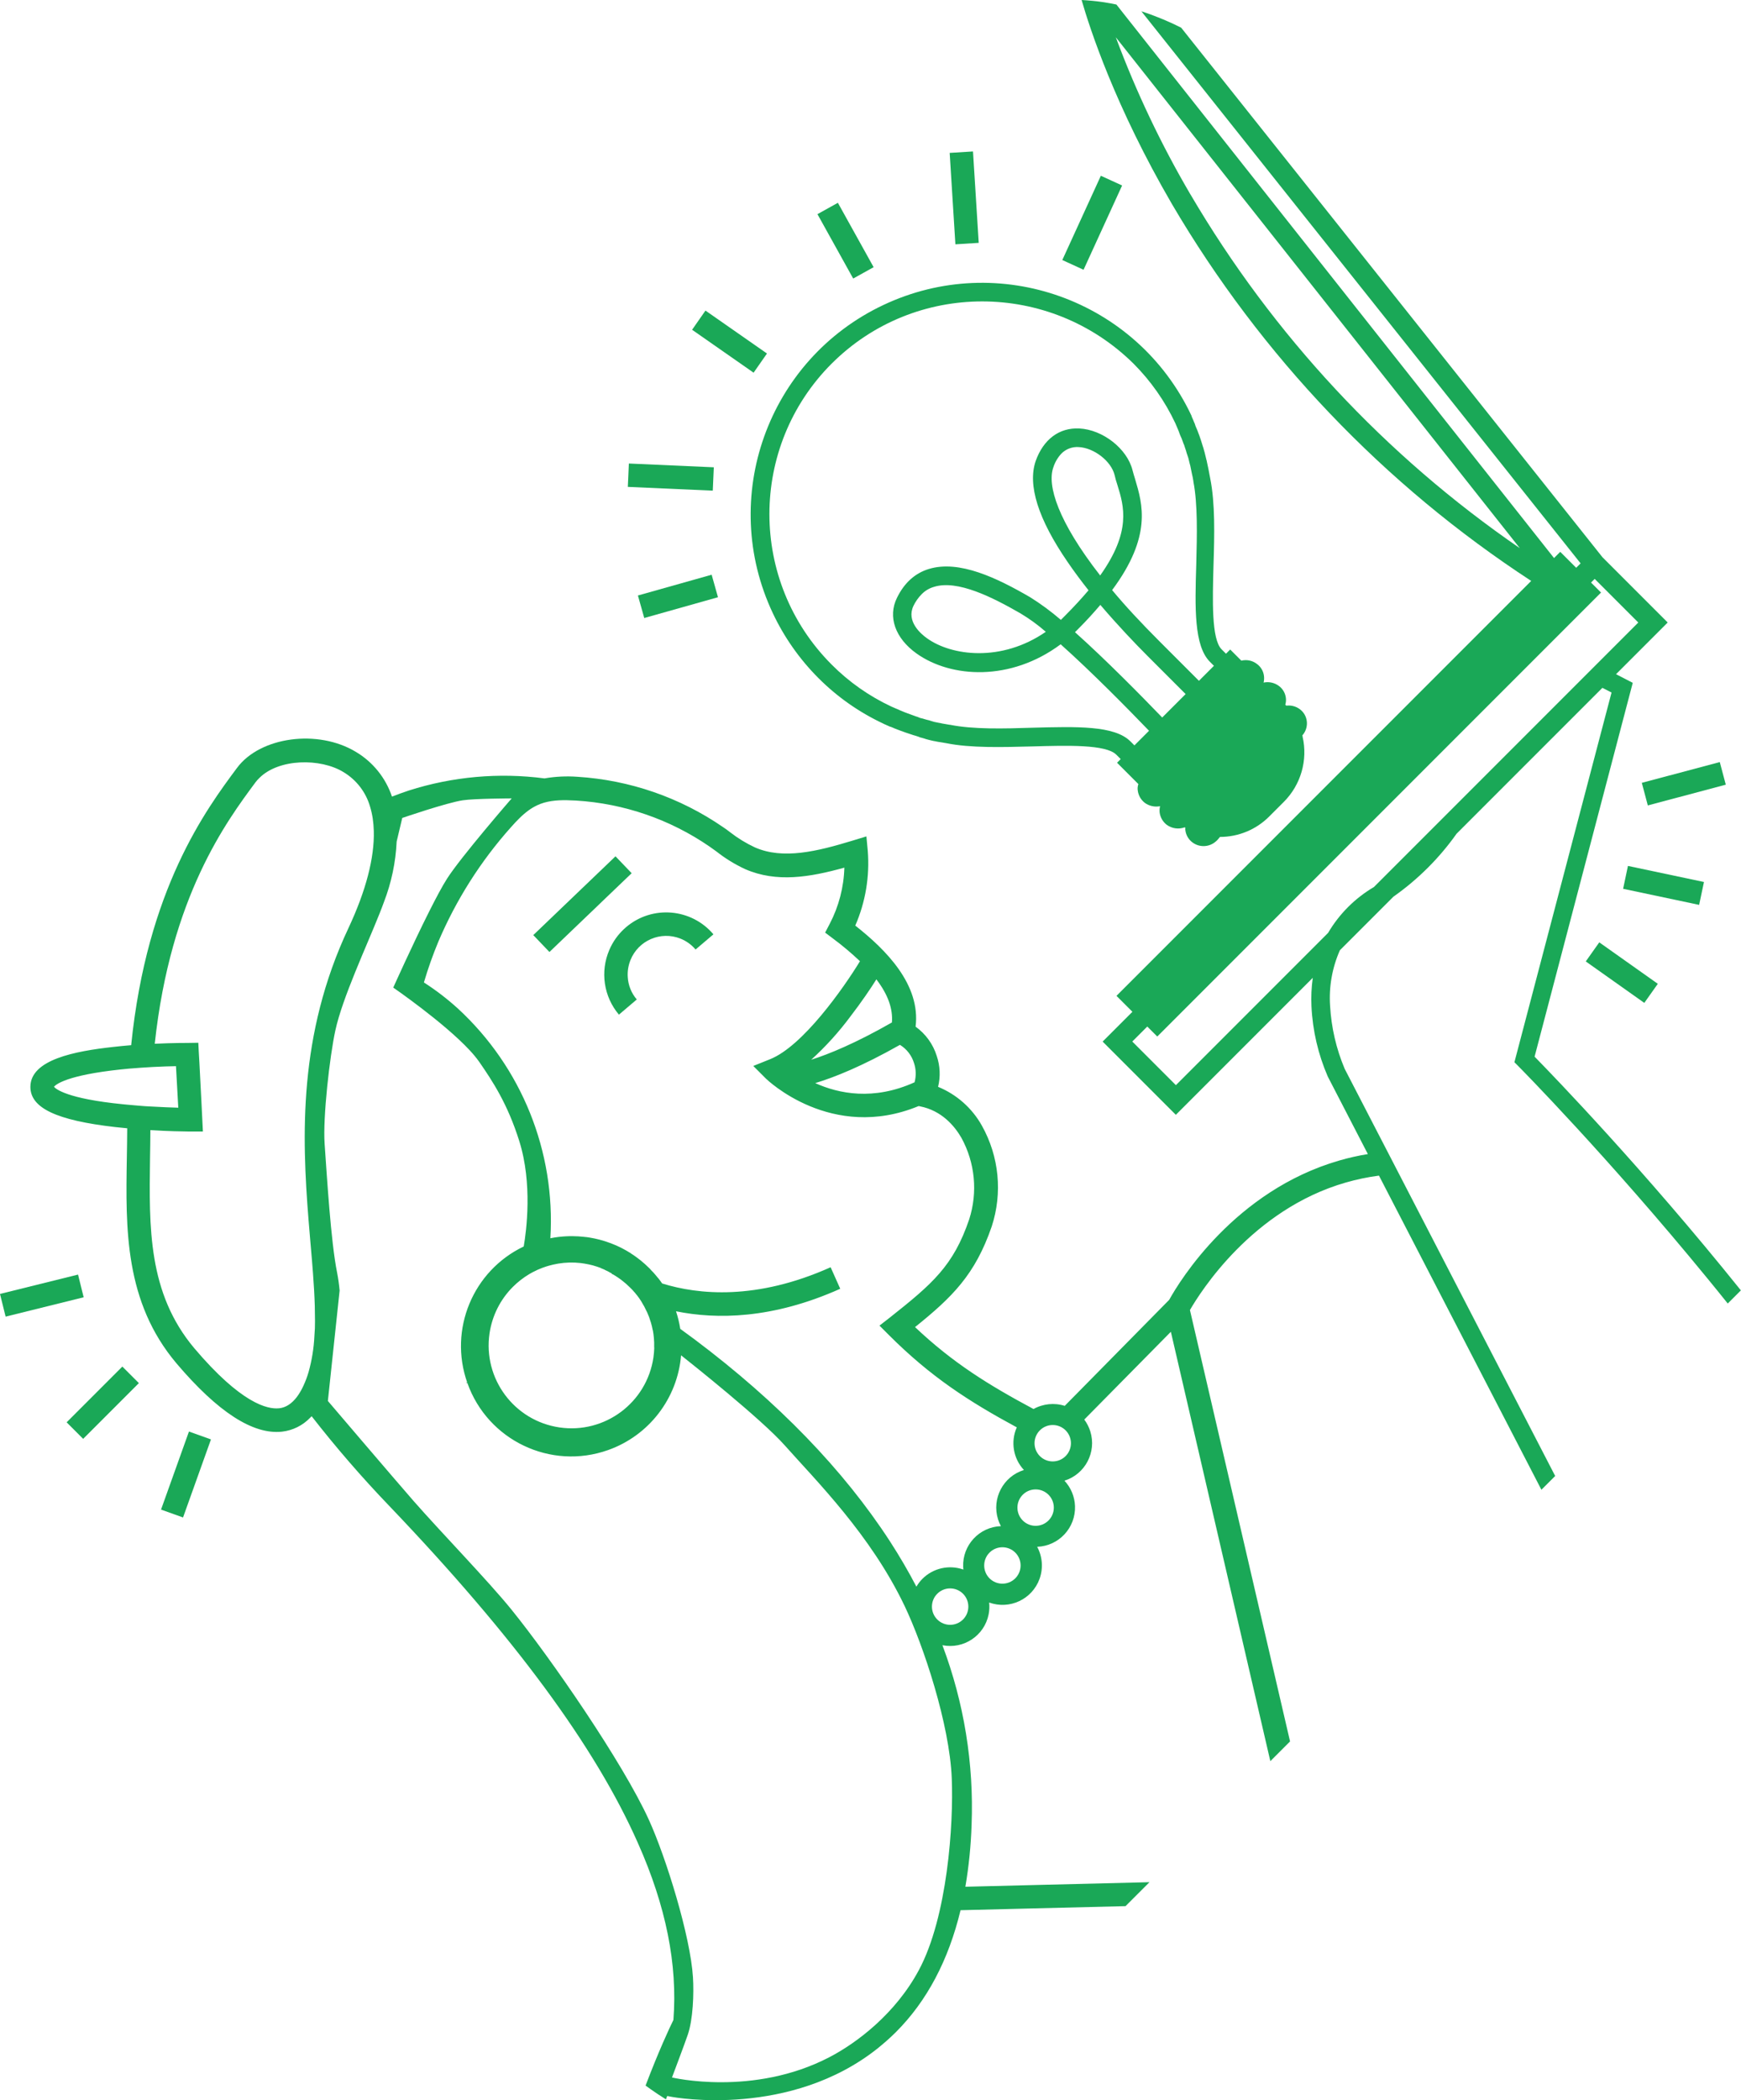 <?xml version="1.0" encoding="UTF-8"?><svg id="Ebene_2" xmlns="http://www.w3.org/2000/svg" viewBox="0 0 681.64 821.87"><defs><style>.cls-1{fill:#1aa857;stroke-width:0px;}</style></defs><g id="Ebene_1-2"><path class="cls-1" d="m454.22,7.11c-.75-.3-1.5-.6-2.28-.9-1.63-.63-3.32-1.23-5.06-1.78l53.64,67.4,118.32,148.63-1.73,1.73-6.24-6.24-2.43,2.43-70.52-89.14-79.72-100.78-21.11-26.69c-1.61-.33-3.23-.64-4.87-.89l-1.15-.16c-1.1-.15-2.2-.29-3.31-.39-.77-.08-1.56-.14-2.34-.2l-1.95-.13c3.21,11.15,13.09,41.58,35.4,79.9,34.86,59.35,82.99,109.81,140.63,147.43l-162.37,162.37,6.24,6.24-11.66,11.66,28.66,28.66,53.61-53.61c-.52,3.71-.69,7.45-.51,11.19.45,9.46,2.62,18.76,6.39,27.45l15.69,30.33c-3.8.62-7.56,1.47-11.25,2.54-40.82,11.82-62.42,47.03-66.53,54.5l-40.9,41.49c-4.07-1.29-8.49-.84-12.22,1.24h0c-17.55-9.39-31.59-18.05-46.39-32.06,14.59-11.73,23.54-20.53,30.01-39.34,4.31-13.12,2.92-27.44-3.84-39.49-3.83-6.86-9.88-12.21-17.15-15.19.99-4,.8-8.21-.53-12.11-1.44-4.61-4.35-8.62-8.27-11.43,2.03-16.47-11.58-30.08-23.62-39.56,4.01-9.2,5.69-19.25,4.89-29.26l-.53-5.64-5.42,1.65c-13.84,4.21-27.23,7.52-38.28,2.63-3.45-1.61-6.7-3.61-9.7-5.94-.83-.68-1.81-1.35-2.71-1.96-16.86-11.62-36.57-18.43-57.01-19.71-4.31-.32-8.65-.11-12.91.63-17.85-2.34-36-.72-53.15,4.75-2.26.75-4.46,1.56-6.57,2.38-2.46-7.33-7.46-13.53-14.1-17.49-14.89-9.03-37.53-5.94-46.56,6.24-12.06,16.19-35.27,47.46-41.45,108.52-2.28.19-4.63.41-6.97.68-15.04,1.65-32.49,4.96-32.49,15.64,0,8.27,10.23,13.09,33.17,15.72,1.59.18,3.17.34,4.74.48-.02,3.85-.08,7.87-.15,11.63-.47,27.67-.93,56.25,19.46,80.39,16.17,19.03,29.93,27.93,41.29,26.7,4.22-.48,8.13-2.42,11.06-5.49l.55-.55c9.53,12.23,19.69,23.96,30.44,35.15,48.81,51.07,80.63,94.16,97.32,131.92,10.97,24.63,15.56,47.48,13.88,69.18-1.5,3.01-5.89,12.46-10.9,25.68,1.26.91,2.62,1.89,4.05,2.84.26.18.52.35.78.53h0c1.02.67,2.06,1.34,3.14,2.02l.5-1.31,1.4.27c1.88.38,46.86,8.35,81.15-19.03,2.48-2.03,4.81-4.06,6.99-6.24,12.14-12.14,20.59-28.11,25.31-47.71l64.6-1.59,9.37-9.37-72.08,1.78c1.36-8,2.17-16.08,2.43-24.2.93-23.97-2.96-47.88-11.42-70.32,8.32,1.67,16.42-3.72,18.09-12.05.31-1.53.38-3.1.21-4.65,8.01,2.89,16.84-1.25,19.73-9.26,1.49-4.13,1.15-8.69-.93-12.55,8.49-.31,15.12-7.44,14.81-15.93-.13-3.7-1.6-7.23-4.13-9.94,8.12-2.53,12.65-11.16,10.12-19.29-.52-1.67-1.32-3.23-2.36-4.63l33.9-34.35.11.47,38.84,167.56,7.72-7.72-39.2-168.82c4.03-6.96,24.3-39.34,61-49.89,4.26-1.23,8.61-2.14,13.01-2.71l63.6,122.93,5.39-5.39-61.16-118.25-2.27-4.39-2.26-4.36-16.72-32.32c-3.31-7.83-5.24-16.18-5.72-24.67-.5-7.45.82-14.91,3.84-21.74l20.98-20.98c9.58-6.74,17.94-15.07,24.71-24.63l57.08-57.08,3.59,1.83-38.03,144.68,1.43,1.43c.91.91,35,35.39,74.14,83.17,2.64,3.21,5.29,6.49,7.96,9.82l5.14-5.14c-38.01-47.34-73.26-83.79-80.77-91.46l38.43-146.29-6.55-3.38,20.23-20.23-25.51-25.51L462.46,10.84c-2.59-1.29-5.35-2.58-8.24-3.73Zm-96.36,408.91c.81,2.43.88,5.04.21,7.51-16.06,7.26-29.67,4.48-38.89.32,7.45-2.24,18.34-6.59,33.17-14.97,2.65,1.62,4.61,4.16,5.51,7.14Zm-8.66-15.9c-14.28,8.15-24.66,12.39-31.59,14.58,5.66-5.14,10.8-10.82,15.36-16.95,4.35-5.66,7.93-10.94,10.15-14.5,4.54,5.94,6.52,11.5,6.08,16.88h0Zm-328.06,25.15c.68-.83,4.81-4.51,26.17-6.77,1.09-.11,2.18-.23,3.26-.32,1.55-.14,3.06-.25,4.55-.35,1.49-.11,3.14-.21,4.62-.29,3.6-.19,6.79-.28,9.16-.32l.9,16.25c-2.76-.08-6.55-.22-10.81-.47-1.45-.05-3.01-.18-4.58-.31s-2.99-.25-4.51-.4l-1.77-.17c-22.04-2.18-26.32-6.02-27-6.84Zm88.07,125.83c-4.51.45-14.82-1.88-33.17-23.54-18.13-21.59-17.67-47.16-17.3-74.31.07-3.65.12-7.31.14-11.01,7.06.46,12.67.52,14.81.55h.93s1.01,0,1.01,0h3.81l-.56-11.26-.81-15.73-.25-4.26-.17-3.48-4.29.07c-.36,0-5.58-.03-12.77.32,6.2-57.63,28.12-87.06,39.55-102.45.44-.56.91-1.09,1.43-1.58,7.6-7.6,23.92-7.82,32.94-2.26,5.03,3.02,8.74,7.83,10.37,13.47.46,1.51.81,3.06,1.05,4.63.24,1.63.38,3.28.42,4.93.29,10.39-3.03,23.34-9.99,38.15-19.58,41.63-18.18,81.24-15.55,114.13.24,3.01.5,5.96.74,8.84l.16,1.83c.3,3.43.59,6.8.83,10.08.33,4.44.59,8.73.71,12.83.04,2.04.06,4.02.08,5.93.02,1.92-.06,3.85-.23,5.79-.22,4.82-1,9.6-2.31,14.24-.53,1.81-1.2,3.58-2,5.29l-.44.92c-.61,1.21-1.32,2.37-2.13,3.47-1.99,2.59-4.26,4.13-6.98,4.42Zm244.88,77.17c7.58,15.88,17.67,46.53,18.54,67.55.76,18.13-1.71,54.28-12.84,75.07-9.19,17.18-24.41,28.61-35.06,34.14-29.86,15.54-61.63,7.94-61.63,7.94,0,0,5.04-13.34,6.17-16.7,2.08-6.01,2.44-16.16,2.04-22.51-.99-16.03-10.5-46.78-17.26-61.62-10.15-22.31-38.38-63.22-53.8-82.26-9-11.12-27.53-30.2-38.31-42.49-7.15-8.18-33.57-39.16-33.57-39.16l4.6-43.21c-.21-2.35-.54-4.69-.99-7.01-2.47-12.24-3.99-37.91-4.88-50.35-.74-10.34,1.99-34.29,4.2-44.43,2.78-12.79,12.14-32.73,17.34-45.83.63-1.59,1.21-3.09,1.7-4.45,2.91-7.56,4.59-15.53,4.96-23.62l2.19-9.24s17.36-5.97,23.72-6.92c4.54-.69,19.13-.74,19.13-.74,0,0-19.88,22.89-25.28,31.37-1.85,2.87-4.35,7.57-6.99,12.82-6.63,13.18-14.1,29.85-14.1,29.85,0,0,19.62,13.48,29.88,24.48,1.4,1.48,2.69,3.05,3.87,4.71,5.01,7.27,10.98,16.19,15.59,30.87,5.25,16.71,2.78,35.18,1.74,41.25-19.89,9.5-29.43,32.46-22.12,53.26l-.51.08c.17.12.38.15.57.09,7.97,22.46,32.63,34.21,55.09,26.24,15.99-5.67,27.17-20.18,28.58-37.08,3.68,2.91,31.57,25.04,40.64,35.3,12.15,13.67,33.57,34.94,46.79,62.61Zm-114.22-129.64h0c1.37.79,2.67,1.67,3.91,2.65h0c.47.37.94.76,1.4,1.16l.05.05c.44.44.93.84,1.38,1.29h0l.63.63c.34.34.68.68.96,1.06l.07.07c.32.32.6.66.86,1.04l.17.17c.25.32.5.65.74.98l.22.31c.21.3.43.61.6.9.11.11.17.28.26.41.79,1.26,1.49,2.57,2.1,3.92l.06.06c.27.59.51,1.19.74,1.79l.14.36c.24.65.45,1.29.64,1.95.02.04.03.07.04.11.14.47.26.94.38,1.41l.03.14c.11.47.22.94.3,1.41l.05.05c.09.5.17.99.24,1.49h0c.08.51.13,1.02.17,1.53h0c.05.59.09,1.2.11,1.81v.25c.02.59.02,1.16,0,1.73l.04.04c-.04,1.27-.15,2.54-.33,3.81h0c-2.6,17.72-19.07,29.98-36.79,27.38-17.72-2.6-29.98-19.07-27.38-36.79,1.01-6.9,4.22-13.3,9.16-18.23,1.91-1.9,4.04-3.56,6.35-4.95h0c.44-.27.89-.51,1.34-.75.66-.35,1.33-.68,2.02-.99l.14-.06c.56-.25,1.13-.48,1.7-.69h0c.5-.19,1.02-.37,1.53-.53l.17-.05c.62-.2,1.23-.36,1.87-.51l.53-.14c.68-.15,1.35-.3,2.03-.41h0c1.45-.24,2.92-.38,4.39-.42h0c1.47-.04,2.95.02,4.41.19h0c.53.07,1.07.14,1.59.23h0c.5.08,1.02.17,1.52.29l.11.02c.5.11.99.23,1.48.35l.12.03c.48.14.97.28,1.44.44l.13.04c.49.16.96.33,1.44.5l.08.08c.48.18.96.38,1.43.59l.07.07c.48.21.96.44,1.44.68l.04.04c.49.25.99.52,1.46.8l-.16.16.43.1Zm137.17,135.12c-2.78,2.78-7.3,2.78-10.08,0-2.78-2.78-2.78-7.3,0-10.08s7.3-2.78,10.08,0c2.78,2.78,2.78,7.3,0,10.08h0Zm20.46-16.1c-2.78,2.78-7.3,2.78-10.08,0-2.78-2.78-2.78-7.3,0-10.08,2.78-2.78,7.3-2.78,10.08,0,2.78,2.78,2.78,7.3,0,10.08h0Zm13.01-22.64c-2.78,2.78-7.3,2.78-10.08,0-2.78-2.78-2.78-7.3,0-10.08,2.78-2.78,7.3-2.78,10.08,0,2.78,2.78,2.78,7.3,0,10.08h0Zm-9.63-19.76c-8.13,2.53-12.66,11.17-10.13,19.3.29.92.66,1.82,1.12,2.67-8.48.32-15.1,7.46-14.77,15.94.01.35.04.7.08,1.05-5.59-1.98-11.83-.57-16.03,3.62-.91.92-1.7,1.95-2.36,3.07-3.09-5.93-6.56-11.88-10.35-17.73-18.13-27.9-43.77-54.45-76.41-78.97-1.89-1.42-3.79-2.81-5.69-4.18h0c-.37-2.33-.93-4.64-1.66-6.88h0c15.75,3.2,37.7,3.1,64.29-8.81l-3.76-8.42c-29.09,13.03-51.82,10.73-65.96,6.35h0c-.48-.71-.99-1.39-1.52-2.06l-.2-.2c-.56-.69-1.12-1.38-1.73-2.05h0c-.48-.48-.96-.96-1.41-1.5l-.17-.17c-1.11-1.11-2.29-2.16-3.51-3.14h0c-.59-.47-1.2-.93-1.81-1.37h0c-.59-.43-1.2-.84-1.8-1.21l-.11-.11c-.58-.37-1.17-.72-1.75-1.06-.06-.06-.16-.08-.23-.12-.56-.32-1.14-.63-1.72-.93l-.29-.14c-.56-.29-1.12-.55-1.69-.8-.12-.04-.23-.09-.34-.14-.56-.24-1.11-.47-1.68-.68-.08-.08-.26-.09-.38-.14-.55-.2-1.11-.4-1.66-.58-.14-.05-.28-.08-.42-.14-.55-.17-1.14-.37-1.65-.48l-.44-.13c-.55-.14-1.11-.26-1.65-.39l-.46-.1c-.56-.11-1.12-.22-1.68-.31l-.46-.08c-.56-.08-1.12-.16-1.71-.2l-.44-.05c-.58-.07-1.17-.11-1.74-.15-.14,0-.27-.02-.4-.02-.62-.04-1.23-.06-1.85-.06h-.29c-.7-.02-1.39,0-2.08.03h0c-2.18.09-4.36.35-6.5.78h0c2.06-33.88-11.23-66.89-36.2-89.89-4.15-3.77-8.6-7.18-13.31-10.21,1.59-5.4,3.47-10.71,5.63-15.91,6.98-16.42,16.61-31.59,28.5-44.89,1.14-1.29,2.23-2.46,3.32-3.52,1.1-1.09,2.27-2.09,3.52-3.01,1.04-.76,2.15-1.42,3.31-1.97,3.56-1.72,7.68-2.08,11.64-2.02,1.23.02,2.45.08,3.63.14,18.77,1.14,36.87,7.38,52.35,18.05.9.6,1.73,1.28,2.63,1.88,3.48,2.74,7.26,5.06,11.28,6.92,12.26,5.34,25.27,3.16,38.81-.6-.22,7.66-2.18,15.17-5.72,21.96l-1.81,3.46,3.08,2.33c3.7,2.74,7.22,5.71,10.56,8.87-6.46,10.57-22.39,33.27-35.23,38.36l-6.54,2.63,4.96,4.96c.22.22,25.57,24.86,59.78,10.73l.54.11c8.42,1.65,13.46,7.6,16.17,12.26,5.38,9.78,6.5,21.34,3.08,31.96-6.17,18.2-14.44,25.27-31.06,38.43l-4.06,3.16,3.69,3.69c16.37,16.37,31.33,25.99,50.06,36.12h0c-2.49,5.63-1.39,12.2,2.81,16.7h0Zm16.33-5.44c-2.78,2.78-7.3,2.78-10.08,0-2.78-2.78-2.78-7.3,0-10.08,2.78-2.78,7.3-2.78,10.08,0,2.78,2.78,2.78,7.3,0,10.08h0s0,0,0,0Zm48.89-493.69c-11.51-19.63-21.3-40.22-29.24-61.54l158.18,199.93c-52.59-36.14-96.61-83.38-128.93-138.4Zm175.32,167.5l-103.49,103.49c-7.41,4.36-13.59,10.54-17.95,17.95l-59.59,59.59-17.07-17.07,5.87-5.87,3.91,3.91,173.74-173.74-3.91-3.91,1.43-1.43,17.07,17.07Z"/><path class="cls-1" d="m245.11,362.84l-.88.79c-1.17,1.1-2.24,2.32-3.17,3.63-.99,1.4-1.83,2.9-2.5,4.48-3.65,8.47-2.2,18.28,3.76,25.32l6.99-5.94c-2.11-2.46-3.35-5.55-3.53-8.78-.15-2.25.21-4.51,1.05-6.61,3.08-7.73,11.85-11.5,19.58-8.42,2.29.91,4.33,2.38,5.92,4.26l6.99-5.94c-8.64-10.21-23.92-11.49-34.13-2.86-.03.03-.06.05-.09.08Z"/><polygon class="cls-1" points="233 355.42 236.41 352.14 247.31 341.71 240.98 335.1 231.19 344.48 227.77 347.75 224.41 350.97 208.79 365.93 215.12 372.54 229.63 358.64 233 355.42"/><path class="cls-1" d="m346.35,283.42c.75.3,1.43.68,2.18.98h.15c.23.08.53.23.75.3.6.3,1.28.53,2.03.83l1.2.45c.68.23,1.2.45,1.88.68l1.81.6,1.35.45c.45.15.98.23,1.5.45l.45.15c.35.19.73.32,1.13.38.38.08.68.23,1.05.3l.68.23c.45.15.98.23,1.43.38.75.15,1.43.38,2.11.45l.38.08c.23.08.53.08.75.15,1.05.15,2.18.38,3.23.53,9.63,1.96,22.04,1.58,33.92,1.28,13.46-.38,28.66-.83,32.72,3.23l1.73,1.73-1.43,1.43,8.35,8.35c-.3.84-.38,1.75-.23,2.63.27,1.88,1.27,3.59,2.78,4.74,1.72,1.23,3.87,1.69,5.94,1.28-.2.84-.25,1.7-.15,2.56.27,1.88,1.27,3.59,2.78,4.74,2.03,1.47,4.65,1.83,6.99.98.08.08.23.08.3.15-.08.35-.08.71,0,1.05.24,1.85,1.22,3.53,2.71,4.66,2.77,2.11,6.66,1.95,9.25-.38.31-.24.59-.52.83-.83l.75-.9c7.22,0,14.15-2.86,19.25-7.97l5.72-5.72c6.7-6.68,9.49-16.35,7.37-25.57,0-.18-.02-.36-.08-.53l.23-.23c1.19-1.48,1.73-3.38,1.5-5.26-.22-1.9-1.23-3.62-2.78-4.74-1.52-1.11-3.4-1.59-5.26-1.35l-.38-.38c.26-.85.34-1.75.23-2.63-.22-1.9-1.23-3.62-2.78-4.74-1.71-1.25-3.87-1.72-5.94-1.28.2-.84.25-1.7.15-2.56-.22-1.9-1.23-3.62-2.78-4.74-1.73-1.33-3.97-1.8-6.09-1.28l-4.36-4.36-1.65,1.65-1.73-1.73c-3.99-3.99-3.53-19.33-3.16-32.79.38-11.96.68-24.29-1.28-34.07-.15-1.05-.45-2.11-.6-3.16l-.23-1.13c-.15-.75-.3-1.35-.45-2.11-.05-.33-.12-.66-.23-.98l-.53-2.18c-.08-.53-.3-1.05-.45-1.65l-.15-.6c-.15-.3-.15-.6-.3-.9-.15-.6-.38-1.13-.53-1.73l-.45-1.35c-.23-.68-.45-1.35-.68-1.88-.13-.41-.28-.81-.45-1.2l-.68-1.58-.15-.45c-.08-.34-.21-.67-.38-.98-.3-.75-.6-1.5-.9-2.11,0-.15-.15-.3-.15-.45l-.08-.23c-21.4-45.24-75.41-64.57-120.65-43.17-45.24,21.4-64.57,75.41-43.17,120.65,4.45,9.41,10.48,17.97,17.84,25.33,7.33,7.34,15.88,13.34,25.27,17.75.23.08.38.23.6.3Zm102.51-27.15l15.34,15.34-9.17,9.17c-8.12-8.42-21.92-22.46-34.15-33.39l1.28-1.28c3.31-3.31,6.09-6.39,8.65-9.4,6.92,8.12,13.69,15.19,18.05,19.55h0Zm-123.27-113.95c32.49-32.49,85.29-32.49,118.23,0,6.73,6.75,12.25,14.62,16.32,23.24l.23.53c.3.75.6,1.35.9,2.11.08.23.23.53.3.75l.15.45c.15.45.38.98.6,1.5.18.34.33.69.45,1.05.23.53.38,1.13.6,1.65.2.38.35.79.45,1.2.23.53.3,1.05.53,1.58.06.28.13.56.23.83l.23.68.45,1.35.53,2.18c.08.23.15.6.23.83.15.6.23,1.28.38,1.88l.23,1.13c.23.98.45,1.96.6,3.01v.15c1.73,8.95,1.43,20.83,1.13,32.42-.53,17.07-.9,31.89,5.34,38.13l1.58,1.58-5.87,5.87-15.34-15.34c-7.3-7.3-13.46-13.91-18.65-20.16,15.72-21.13,11.88-33.69,9.03-43.32-.38-1.28-.75-2.41-1.05-3.61-2.11-8.42-11.66-15.87-20.83-16.32-7.9-.38-14.06,4.29-17.07,12.71-3.23,9.4.9,22.71,12.56,39.64,2.56,3.76,5.34,7.45,8.12,10.98-2.63,3.08-5.64,6.39-9.18,9.93l-1.65,1.65c-3.78-3.26-7.8-6.23-12.03-8.87-12.94-7.52-27.75-14.67-39.64-11.06-5.42,1.65-9.63,5.42-12.49,11.28-3.69,7.45-.68,15.87,7.67,21.81,13.54,9.63,36.85,10.98,56.41-3.61,12.14,10.83,26.37,25.3,34.6,33.84l-5.72,5.72-1.58-1.58c-6.24-6.24-20.98-5.79-38.13-5.34-11.51.38-23.39.68-32.42-1.13h-.15c-1.05-.15-2.03-.38-3.08-.53-.23-.08-.38-.08-.6-.15l-.53-.08c-.6-.15-1.28-.23-1.88-.38s-.83-.23-1.28-.38l-.68-.23c-.33-.06-.66-.13-.98-.23-.38-.08-.68-.23-1.05-.3l-.45-.15c-.49-.08-.97-.21-1.43-.38-.38-.2-.79-.35-1.2-.45l-1.65-.6c-.53-.23-1.13-.38-1.65-.6l-1.2-.45c-.6-.3-1.2-.45-1.81-.75l-.83-.38c-.68-.23-1.35-.6-2.11-.9-.23-.08-.3-.15-.53-.23-8.67-4.06-16.56-9.61-23.32-16.4-32.49-32.54-32.49-85.24,0-117.78Zm105.15,82.88c-16.55-21.21-20.83-35.27-18.35-42.27.64-2.02,1.72-3.87,3.16-5.42,1.78-1.8,4.25-2.73,6.77-2.56,6.02.3,12.71,5.49,14.06,10.91.31,1.35.68,2.68,1.13,3.99,2.56,8.27,5.49,18.13-6.77,35.35Zm-21.28,22.04c-17.45,12.03-36.93,9.4-46.48,2.56-2.56-1.81-8.2-6.69-5.34-12.71.8-1.66,1.87-3.19,3.16-4.51,1.34-1.39,3.03-2.4,4.89-2.93,9.18-2.86,22.86,4.06,33.85,10.38,3.52,2.11,6.84,4.52,9.93,7.22h0Z"/><rect class="cls-1" x="250.44" y="228.8" width="29.99" height="9.15" transform="translate(-53.33 80.7) rotate(-15.73)"/><rect class="cls-1" x="258.07" y="170.05" width="9.15" height="33.29" transform="translate(64.49 440.81) rotate(-87.46)"/><rect class="cls-1" x="281.06" y="119.02" width="9.15" height="29.36" transform="translate(12.55 291.46) rotate(-55.1)"/><rect class="cls-1" x="326.48" y="79.77" width="9.15" height="28.82" transform="translate(-4.09 172.6) rotate(-29.05)"/><rect class="cls-1" x="372.93" y="59.52" width="9.15" height="35.84" transform="translate(-4.1 23.72) rotate(-3.58)"/><rect class="cls-1" x="409.49" y="82.6" width="36.27" height="9.15" transform="translate(170.41 439.74) rotate(-65.41)"/><rect class="cls-1" x=".64" y="502.43" width="31.48" height="9.15" transform="translate(-121.49 18.83) rotate(-13.92)"/><rect class="cls-1" x="24.81" y="544.34" width="30.85" height="9.15" transform="translate(-376.36 189.23) rotate(-45)"/><rect class="cls-1" x="56.6" y="572.44" width="32.44" height="9.15" transform="translate(-494.99 451.16) rotate(-70.31)"/><rect class="cls-1" x="630.4" y="366.57" width="9.15" height="28.08" transform="translate(-42.59 678.9) rotate(-54.7)"/><rect class="cls-1" x="646.74" y="331.27" width="9.15" height="30.42" transform="translate(177.58 912.02) rotate(-78.06)"/><rect class="cls-1" x="643.45" y="302.13" width="31.59" height="9.15" transform="translate(-56.72 179.95) rotate(-14.91)"/></g></svg>
